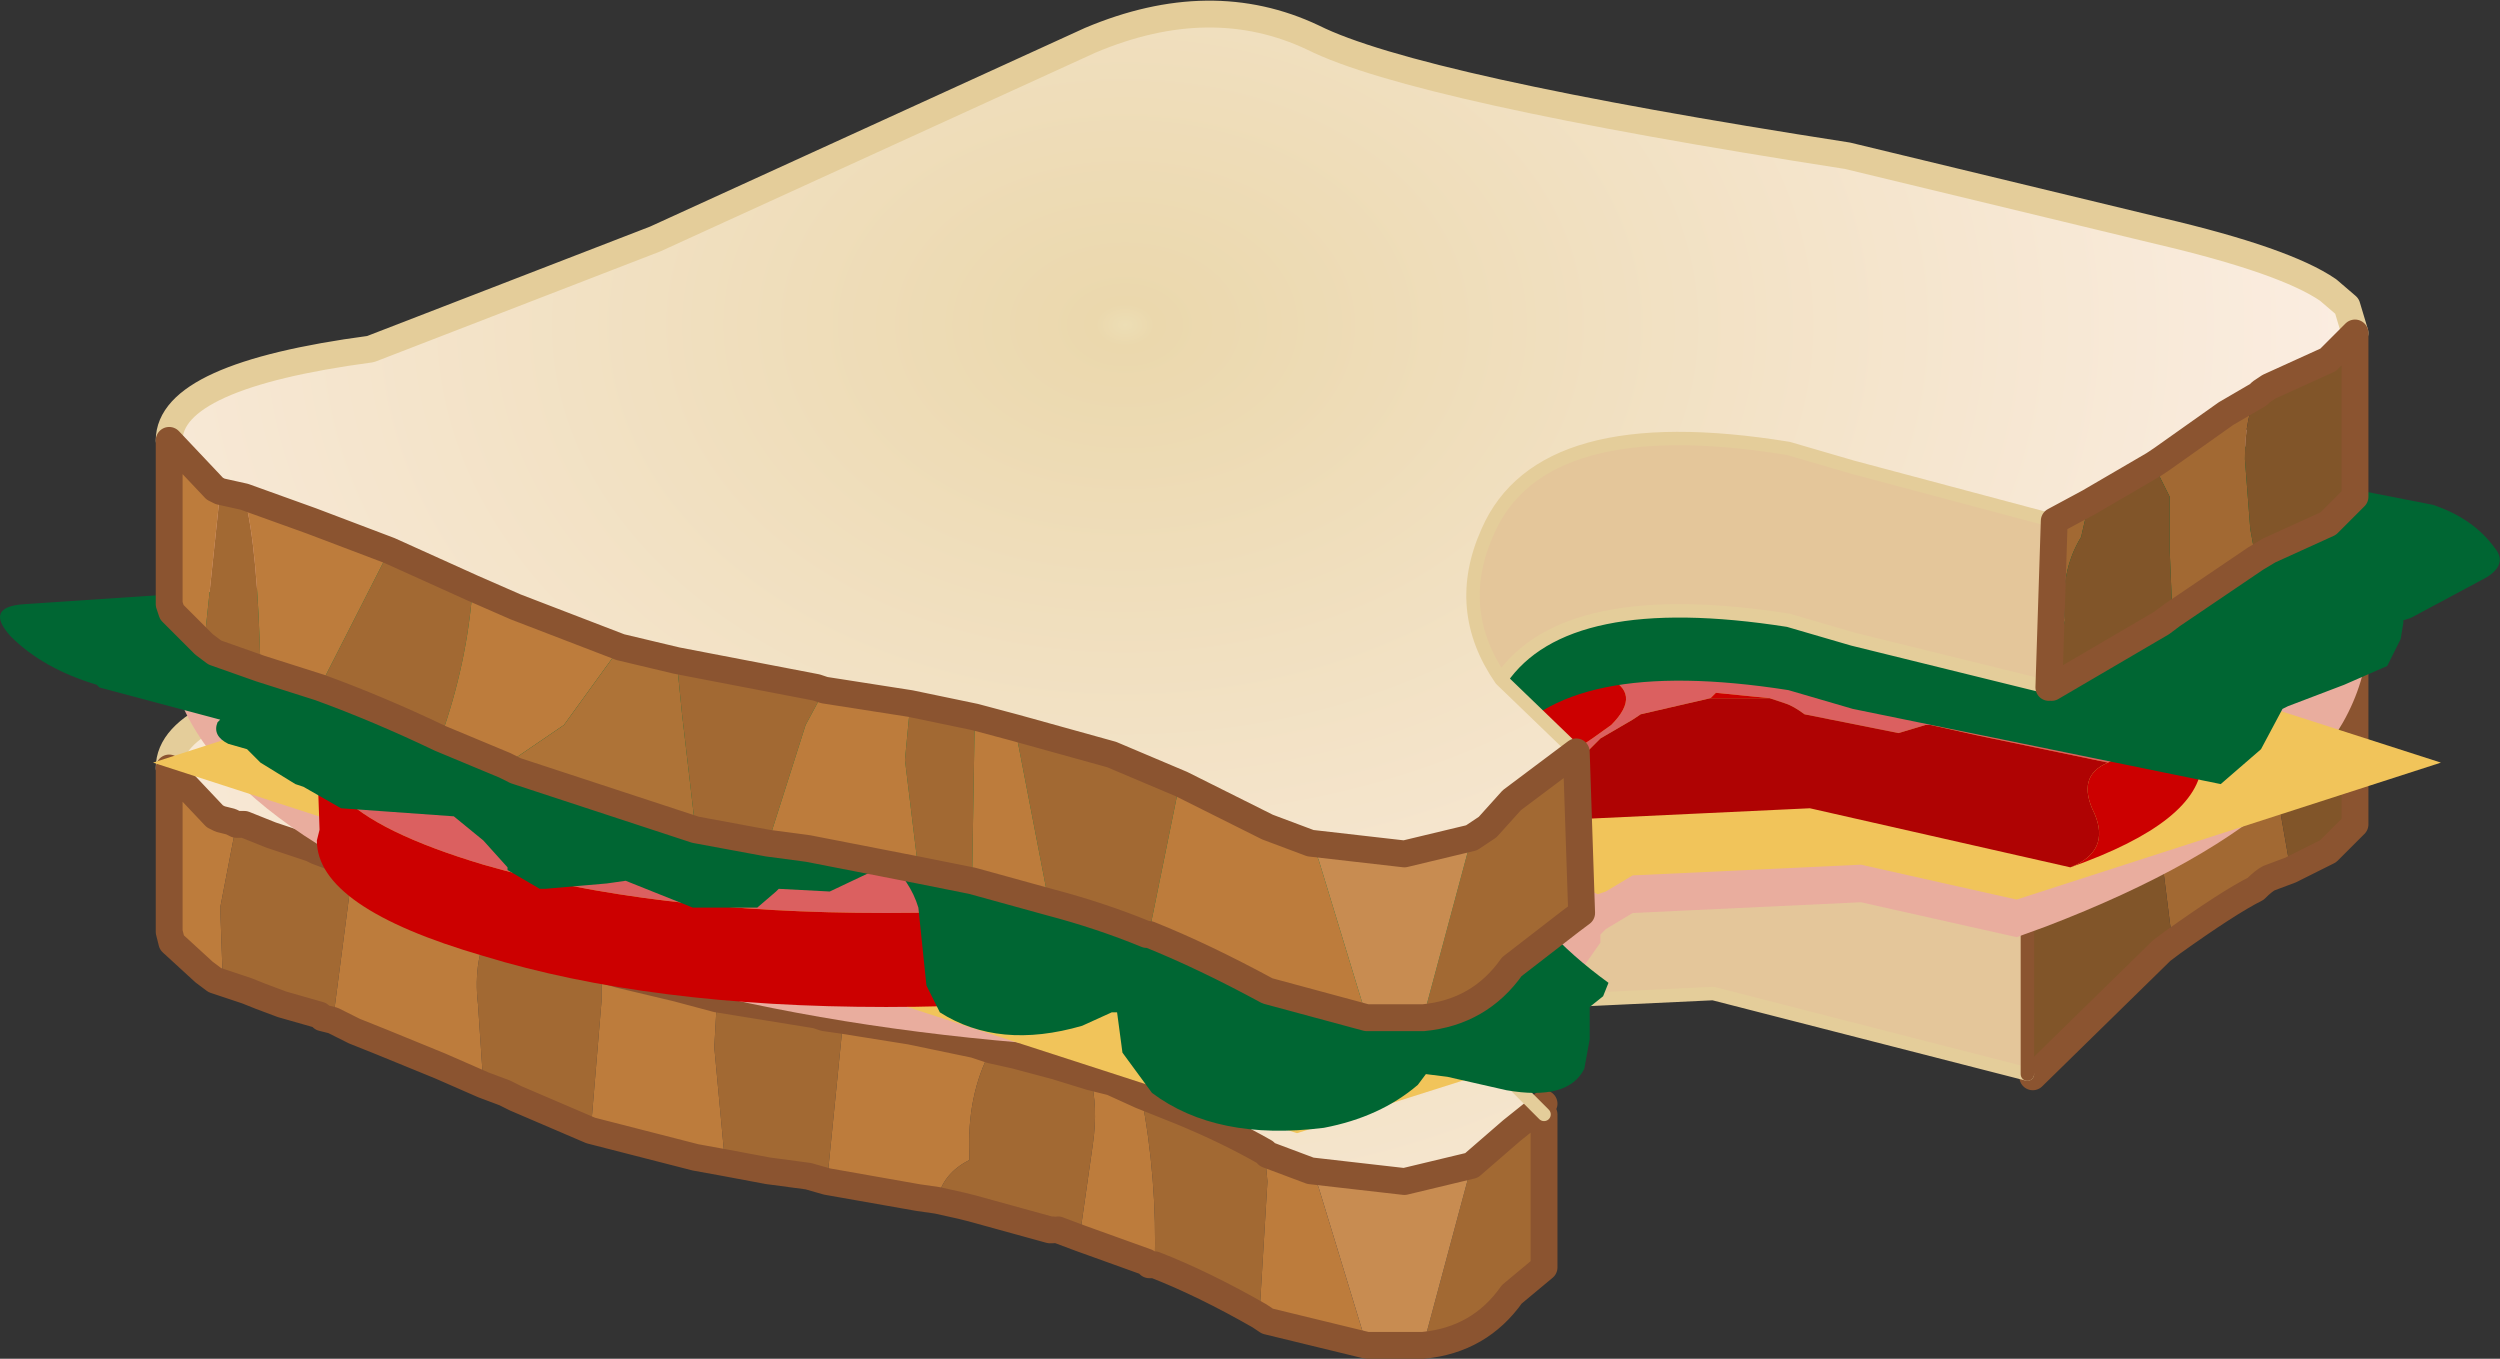 <?xml version="1.0" encoding="UTF-8" standalone="no"?>
<svg xmlns:xlink="http://www.w3.org/1999/xlink" height="25.3px" width="46.55px" xmlns="http://www.w3.org/2000/svg">
  <rect width="100%" height="100%" fill="#333333" stroke="none"/>
  <g transform="matrix(1.0, 0.0, 0.0, 1.0, 23.25, 12.65)">
    <use height="25.3" transform="matrix(1.0, 0.0, 0.0, 1.0, -23.25, -12.65)" width="46.55" xlink:href="#shape0"/>
  </g>
  <defs>
    <g id="shape0" transform="matrix(1.0, 0.0, 0.0, 1.0, 23.25, 12.65)">
      <path d="M-20.1 1.65 Q-20.1 0.45 -16.35 -0.05 L-11.05 -2.05 -2.95 -5.8 Q-0.7 -6.75 1.2 -5.8 3.1 -4.9 11.15 -3.65 L16.95 -2.25 Q19.3 -1.7 20.1 -1.15 L20.45 -0.85 20.6 -0.35 20.45 -0.1 20.1 0.15 19.0 0.65 18.9 0.7 18.85 0.75 18.2 1.15 17.0 2.0 16.85 2.1 15.65 2.8 14.65 3.3 14.5 3.4 14.2 3.5 11.8 3.0 10.9 2.8 10.8 2.8 9.65 2.45 8.05 2.3 7.9 2.3 7.25 2.3 6.8 2.3 5.5 2.6 5.35 2.7 4.75 3.05 4.35 3.45 4.15 3.8 4.05 4.0 Q3.85 4.4 3.8 4.85 L3.8 4.95 3.8 5.1 3.85 5.75 4.05 6.25 4.2 6.55 4.3 6.75 4.7 7.25 4.95 7.55 5.4 8.0 4.9 8.4 4.15 9.05 2.9 9.35 1.15 9.15 0.35 8.85 0.3 8.8 Q-0.4 8.4 -1.25 8.05 L-2.0 7.75 -2.55 7.5 -2.95 7.4 -3.6 7.2 -4.35 7.0 -4.8 6.9 -5.1 6.8 -6.3 6.55 -7.55 6.35 -7.9 6.3 -8.05 6.25 -9.9 5.95 -10.65 5.75 -11.7 5.5 -12.05 5.4 -13.65 4.75 -14.1 4.55 -14.45 4.4 -16.0 3.75 -16.45 3.55 -16.7 3.45 -16.95 3.35 -17.35 3.2 -17.45 3.15 -18.2 2.9 -18.7 2.7 -18.85 2.7 -18.95 2.65 -19.15 2.6 -19.25 2.55 -20.1 1.65" fill="url(#gradient0)" fill-rule="evenodd" stroke="none"/>
      <path d="M20.6 -0.35 L20.6 0.1 20.45 -0.1 20.6 -0.35 M19.4 3.55 L19.0 3.7 Q18.9 3.75 18.75 3.9 18.25 4.15 17.2 4.9 L16.85 2.1 17.0 2.0 18.2 1.15 18.85 0.75 18.9 0.7 19.4 3.55 M5.4 8.0 L5.5 7.9 5.5 8.1 5.5 10.9 5.5 10.95 4.9 11.45 Q4.3 12.3 3.25 12.4 L4.15 9.05 4.9 8.4 5.4 8.0 5.5 8.1 5.4 8.0 M0.2 11.85 Q-0.85 11.25 -1.75 10.9 -1.7 9.3 -2.0 7.75 L-1.25 8.05 Q-0.4 8.4 0.3 8.8 L0.35 9.35 0.2 11.85 M-3.15 10.4 L-3.55 10.25 -3.65 10.25 -3.7 10.25 -5.15 9.85 -5.35 9.8 -5.8 9.7 Q-5.7 9.2 -5.2 8.95 L-5.2 8.85 Q-5.25 7.75 -4.8 6.9 L-4.35 7.0 -3.6 7.2 -2.95 7.4 Q-2.8 7.95 -2.9 8.65 L-3.15 10.4 M-7.85 9.35 L-8.2 9.25 -8.95 9.15 -9.75 9.0 -9.95 6.85 -9.9 5.95 -8.05 6.25 -7.9 6.3 -7.55 6.35 -7.6 6.85 -7.85 9.35 M-12.25 8.4 L-13.65 7.8 -13.85 7.7 -14.25 7.55 -14.35 6.05 Q-14.45 5.2 -14.1 4.55 L-13.65 4.75 -12.05 5.4 -12.05 6.0 -12.25 8.4 M-17.05 6.35 L-17.25 6.3 -17.3 6.25 -18.0 6.05 -18.4 5.9 -18.65 5.8 -18.8 5.75 -19.1 5.65 -19.15 4.25 -18.85 2.7 -18.7 2.7 -18.2 2.9 -17.45 3.15 -17.35 3.2 -16.95 3.35 -16.7 3.45 -16.75 4.05 -17.05 6.35 M14.5 3.4 L14.65 3.3 14.5 7.35 14.5 3.4" fill="#a26933" fill-rule="evenodd" stroke="none"/>
      <path d="M2.2 12.4 L0.35 11.95 0.2 11.85 0.35 9.35 0.3 8.8 0.35 8.85 1.15 9.15 1.3 9.45 2.2 12.4 M-1.75 10.9 L-1.85 10.9 -1.9 10.85 -3.15 10.4 -2.9 8.65 Q-2.8 7.95 -2.95 7.4 L-2.55 7.5 -2.0 7.75 Q-1.7 9.3 -1.75 10.9 M-5.8 9.7 L-6.15 9.65 -7.85 9.35 -7.6 6.85 -7.55 6.35 -6.3 6.55 -5.1 6.8 -4.8 6.9 Q-5.25 7.75 -5.2 8.85 L-5.2 8.95 Q-5.7 9.2 -5.8 9.7 M-9.75 9.0 L-10.3 8.9 -12.25 8.4 -12.05 6.0 -12.05 5.4 -11.7 5.5 -10.65 5.75 -9.9 5.95 -9.95 6.85 -9.75 9.0 M-14.25 7.55 L-15.05 7.2 -16.15 6.75 -16.65 6.55 -17.05 6.35 -16.75 4.05 -16.7 3.45 -16.45 3.55 -16.0 3.75 -14.45 4.4 -14.1 4.55 Q-14.45 5.2 -14.35 6.05 L-14.25 7.55 M-19.1 5.65 L-19.25 5.6 -19.45 5.45 -20.05 4.9 -20.1 4.7 -20.1 1.65 -19.25 2.55 -19.15 2.6 -18.95 2.65 -18.85 2.7 -19.15 4.25 -19.1 5.65" fill="#bd7c3c" fill-rule="evenodd" stroke="none"/>
      <path d="M20.6 0.1 L20.6 2.55 20.6 2.7 20.1 3.2 19.4 3.55 18.9 0.7 19.0 0.65 20.1 0.15 20.45 -0.1 20.6 0.1 M17.2 4.9 L17.0 5.05 14.6 7.4 14.5 7.35 14.65 3.3 15.65 2.8 16.85 2.1 17.2 4.9" fill="#815529" fill-rule="evenodd" stroke="none"/>
      <path d="M14.5 7.35 L8.65 5.85 4.4 6.05 4.05 6.25 3.85 5.75 3.8 5.1 3.8 4.95 3.8 4.85 Q3.85 4.4 4.05 4.0 L4.15 3.8 4.35 3.45 4.75 3.05 5.35 2.7 5.5 2.6 6.8 2.3 7.25 2.3 7.9 2.3 8.05 2.3 9.65 2.45 10.8 2.8 10.9 2.8 11.8 3.0 14.2 3.5 14.5 3.4 14.5 7.35" fill="#e4c69a" fill-rule="evenodd" stroke="none"/>
      <path d="M3.25 12.4 L2.9 12.4 2.2 12.4 1.3 9.45 1.15 9.15 2.9 9.35 4.15 9.05 3.25 12.4" fill="#c88c51" fill-rule="evenodd" stroke="none"/>
      <path d="M-20.1 1.65 Q-20.1 0.45 -16.35 -0.05 L-11.05 -2.05 -2.95 -5.8 Q-0.7 -6.75 1.2 -5.8 3.1 -4.9 11.15 -3.65 L16.95 -2.25 Q19.3 -1.7 20.1 -1.15 L20.45 -0.85 20.6 -0.35" fill="none" stroke="#e4cd9a" stroke-linecap="round" stroke-linejoin="round" stroke-width="0.5"/>
      <path d="M20.6 -0.35 L20.6 0.1 20.6 2.55 20.6 2.7 20.1 3.2 19.4 3.55 19.0 3.7 Q18.9 3.75 18.75 3.9 18.25 4.15 17.2 4.9 L17.0 5.05 14.6 7.4 M5.4 8.0 L5.5 7.9 M5.5 8.1 L5.5 10.9 5.5 10.95 4.9 11.45 Q4.3 12.3 3.25 12.4 L2.9 12.4 2.2 12.4 0.35 11.95 0.2 11.85 Q-0.85 11.25 -1.75 10.9 L-1.85 10.9 -1.9 10.85 -3.15 10.4 -3.55 10.25 M-3.65 10.25 L-3.7 10.25 -5.15 9.85 -5.35 9.8 -5.8 9.7 -6.15 9.65 -7.85 9.35 -8.2 9.25 -8.95 9.15 -9.75 9.0 -10.3 8.9 -12.25 8.4 -13.65 7.8 -13.85 7.7 -14.25 7.55 -15.05 7.2 -16.15 6.75 -16.65 6.55 -17.05 6.35 -17.25 6.3 -17.3 6.25 -18.0 6.05 -18.4 5.9 -18.65 5.8 -18.8 5.75 -19.1 5.65 -19.25 5.6 -19.45 5.45 -20.05 4.9 -20.1 4.7 -20.1 1.65 -19.25 2.55 -19.15 2.6 -18.95 2.65 -18.85 2.7 -18.7 2.7 -18.2 2.9 -17.45 3.15 -17.35 3.2 -16.95 3.35 -16.7 3.45 -16.45 3.55 -16.0 3.75 -14.45 4.4 -14.1 4.55 -13.65 4.75 -12.05 5.4 -11.7 5.5 -10.65 5.75 -9.9 5.95 -8.05 6.25 -7.9 6.3 -7.55 6.35 -6.3 6.55 -5.1 6.8 -4.8 6.9 -4.35 7.0 -3.6 7.2 -2.95 7.4 -2.55 7.5 -2.0 7.75 -1.25 8.05 Q-0.4 8.4 0.3 8.8 L0.35 8.85 1.15 9.15 2.9 9.35 4.15 9.05 4.9 8.4 5.4 8.0 M20.6 -0.35 L20.45 -0.1 20.1 0.15 19.0 0.65 18.9 0.7 18.85 0.75 18.2 1.15 17.0 2.0 16.85 2.1 M14.65 3.3 L15.65 2.8 16.85 2.1 M14.5 3.4 L14.65 3.3" fill="none" stroke="#8b5430" stroke-linecap="round" stroke-linejoin="round" stroke-width="0.5"/>
      <path d="M14.5 7.35 L8.65 5.85 4.4 6.05 4.05 6.25 4.2 6.55 4.3 6.75 4.7 7.25 4.95 7.55 5.4 8.0 5.5 8.1 M14.5 3.4 L14.2 3.5 11.8 3.0 10.9 2.8 10.8 2.8 9.65 2.45 8.05 2.3 7.9 2.3 7.25 2.3 6.8 2.3 5.5 2.6 5.35 2.7 4.75 3.05 4.35 3.45 4.15 3.8 4.05 4.0 Q3.85 4.4 3.8 4.85 L3.8 4.95 3.8 5.1 3.85 5.75 4.05 6.25" fill="none" stroke="#e4cd9a" stroke-linecap="round" stroke-linejoin="round" stroke-width="0.25"/>
      <path d="M14.5 7.35 L14.5 3.4" fill="none" stroke="#8b5430" stroke-linecap="round" stroke-linejoin="round" stroke-width="0.25"/>
      <path d="M0.35 -8.9 Q8.85 -8.9 14.85 -6.6 20.85 -4.25 20.85 -0.95 20.85 2.3 14.85 4.6 L14.3 4.8 11.4 4.15 7.15 4.35 6.65 4.65 6.55 4.75 6.55 4.9 5.15 6.9 0.35 6.95 Q-8.15 6.95 -14.15 4.6 -20.2 2.3 -20.15 -0.95 -20.2 -4.25 -14.15 -6.6 -8.15 -8.9 0.35 -8.9" fill="#e9ad9e" fill-rule="evenodd" stroke="none"/>
      <path d="M11.4 3.45 L7.15 3.65 6.65 3.95 6.5 4.0 6.05 3.8 Q5.6 3.6 5.15 4.9 4.7 6.0 6.1 6.8 L0.9 8.45 -20.4 1.55 0.9 -5.3 22.2 1.55 14.3 4.1 11.4 3.45" fill="#f1c45a" fill-rule="evenodd" stroke="none"/>
      <path d="M-3.65 -1.1 L-7.1 -1.3 -9.9 -1.1 -8.75 -0.15 -6.9 0.85 -6.45 0.7 -6.1 0.5 -5.95 0.35 -5.75 -0.35 -4.05 -0.45 -3.65 -1.1 M-17.35 1.35 L-17.35 1.25 Q-17.3 0.0 -14.25 -0.9 -11.15 -1.8 -6.75 -1.8 -2.35 -1.8 0.7 -0.9 3.8 0.0 3.8 1.3 L3.8 1.4 3.45 2.15 Q2.7 2.85 0.7 3.45 -2.35 4.35 -6.75 4.35 -11.15 4.35 -14.25 3.45 -16.25 2.85 -16.9 2.15 L-17.35 1.35 M-7.15 2.25 Q-6.55 1.7 -7.25 1.4 L-8.45 1.35 Q-11.35 1.6 -12.5 2.55 L-10.55 3.6 -7.15 3.2 -7.95 2.8 -7.5 2.55 -7.15 2.25 M-0.65 2.8 L-0.8 2.55 -1.25 2.25 -1.8 2.45 -3.55 2.1 -3.9 1.85 -5.2 1.7 -5.5 1.95 -5.25 3.4 Q-2.95 4.45 -0.65 2.8 M-4.9 0.9 L-1.0 1.85 1.3 1.9 Q2.4 1.6 2.7 0.5 L-4.8 0.15 -5.15 0.4 Q-5.45 0.75 -4.9 0.9 M-10.65 -0.15 L-13.8 -0.15 -14.25 0.05 -14.65 0.35 -14.9 0.7 -15.1 1.25 -8.85 1.1 -9.85 0.4 -10.65 -0.15" fill="#db6060" fill-rule="evenodd" stroke="none"/>
      <path d="M-3.65 -1.1 L-4.05 -0.45 -5.75 -0.35 -5.95 0.35 -6.1 0.5 -6.45 0.7 -6.9 0.85 -8.75 -0.15 -9.9 -1.1 -7.1 -1.3 -3.65 -1.1 M-17.35 1.35 L-16.9 2.15 Q-16.25 2.85 -14.25 3.45 -11.15 4.35 -6.75 4.35 -2.35 4.35 0.7 3.45 2.7 2.85 3.45 2.15 L3.8 1.4 3.75 2.75 3.8 2.9 3.8 3.0 Q3.8 4.25 0.7 5.15 -2.35 6.1 -6.75 6.1 -11.15 6.1 -14.25 5.15 -17.35 4.25 -17.35 3.0 L-17.3 2.8 -17.35 1.35 M-10.65 -0.15 L-9.85 0.4 -8.85 1.1 -15.1 1.25 -14.9 0.7 -14.65 0.35 -14.25 0.05 -13.8 -0.15 -10.65 -0.15 M-4.9 0.9 Q-5.45 0.75 -5.15 0.4 L-4.8 0.15 2.7 0.5 Q2.4 1.6 1.3 1.9 L-1.0 1.85 -4.9 0.9 M-0.65 2.8 Q-2.95 4.45 -5.25 3.4 L-5.5 1.95 -5.2 1.7 -3.9 1.85 -3.55 2.1 -1.8 2.45 -1.25 2.25 -0.8 2.55 -0.65 2.8 M-7.15 2.25 L-7.5 2.55 -7.95 2.8 -7.15 3.2 -10.55 3.6 -12.5 2.55 Q-11.35 1.6 -8.45 1.35 L-7.25 1.4 Q-6.55 1.7 -7.15 2.25" fill="#cc0000" fill-rule="evenodd" stroke="none"/>
      <path d="M6.15 1.5 L5.95 1.4 6.4 1.1 6.75 0.85 Q7.35 0.25 6.65 -0.05 L5.45 -0.1 4.2 0.05 Q2.3 0.4 1.45 1.1 L3.35 2.15 5.9 1.85 5.95 1.85 5.85 2.05 5.8 2.15 5.6 2.9 4.85 2.85 3.3 2.75 -0.35 2.0 Q-2.35 1.4 -3.05 0.7 L-3.4 -0.05 -3.4 -0.2 Q-3.4 -1.45 -0.35 -2.35 2.75 -3.25 7.15 -3.25 11.55 -3.25 14.6 -2.35 17.7 -1.45 17.75 -0.15 L17.75 -0.1 17.35 0.7 16.3 1.4 16.0 1.55 13.6 1.05 12.7 0.85 12.6 0.85 12.1 1.0 10.35 0.65 Q10.15 0.5 10.0 0.45 L9.7 0.35 8.7 0.25 8.6 0.35 7.3 0.65 7.15 0.75 6.55 1.1 6.15 1.5 M7.0 -0.6 L7.5 -0.7 7.8 -0.9 8.0 -1.1 8.15 -1.8 9.85 -1.85 10.25 -2.5 6.8 -2.75 4.0 -2.55 5.15 -1.6 Q5.9 -1.05 6.7 -0.7 L7.0 -0.6 M3.25 -1.55 L0.1 -1.6 -0.35 -1.35 -0.7 -1.1 -1.0 -0.75 -1.2 -0.2 5.05 -0.3 4.95 -0.4 4.05 -1.05 3.25 -1.55 M9.05 -0.55 L9.1 -0.55 11.25 0.0 12.9 0.4 14.05 0.55 15.2 0.45 Q16.3 0.15 16.65 -0.95 L9.1 -1.3 8.75 -1.05 Q8.5 -0.7 9.05 -0.55" fill="#db6060" fill-rule="evenodd" stroke="none"/>
      <path d="M3.25 -1.55 L4.05 -1.05 4.95 -0.4 5.05 -0.3 -1.2 -0.2 -1.0 -0.75 -0.7 -1.1 -0.35 -1.35 0.1 -1.6 3.25 -1.55 M7.0 -0.6 L6.7 -0.7 Q5.9 -1.05 5.15 -1.6 L4.0 -2.55 6.8 -2.75 10.25 -2.5 9.85 -1.85 8.15 -1.8 8.0 -1.1 7.8 -0.9 7.5 -0.7 7.0 -0.6 M5.9 1.85 L3.35 2.15 1.45 1.1 Q2.3 0.4 4.2 0.05 L5.45 -0.1 6.65 -0.05 Q7.35 0.25 6.75 0.85 L6.4 1.1 5.95 1.4 6.15 1.5 5.9 1.85 M8.6 0.35 L8.7 0.25 9.7 0.35 9.05 0.35 8.6 0.35 M16.0 1.55 L16.3 1.4 17.35 0.7 17.75 -0.1 17.7 1.25 17.75 1.5 17.75 1.55 Q17.7 2.65 15.3 3.5 16.05 3.2 15.75 2.5 15.4 1.8 16.0 1.55 M-3.4 -0.05 L-3.05 0.7 Q-2.35 1.4 -0.35 2.0 L3.3 2.75 4.85 2.85 5.6 2.9 5.7 2.9 5.6 3.0 5.6 3.15 5.6 3.35 Q5.05 4.6 4.4 4.55 L-0.35 3.7 Q-3.45 2.8 -3.4 1.55 L-3.4 1.35 -3.4 -0.05 M9.05 -0.55 Q8.5 -0.7 8.75 -1.05 L9.1 -1.3 16.65 -0.95 Q16.3 0.15 15.2 0.45 L14.05 0.55 12.9 0.4 11.25 0.0 9.1 -0.55 9.05 -0.55" fill="#cc0000" fill-rule="evenodd" stroke="none"/>
      <path d="M6.15 1.5 L6.55 1.1 7.15 0.75 7.3 0.65 8.6 0.35 9.05 0.35 9.7 0.35 10.0 0.45 Q10.15 0.5 10.35 0.65 L12.1 1.0 12.6 0.85 12.7 0.85 13.6 1.05 16.0 1.55 Q15.4 1.8 15.75 2.5 16.05 3.2 15.3 3.5 L10.45 2.4 6.2 2.6 5.7 2.9 5.6 2.9 5.8 2.15 5.85 2.05 5.95 1.85 5.9 1.85 6.15 1.5" fill="#af0303" fill-rule="evenodd" stroke="none"/>
      <path d="M6.6 -6.7 L6.8 -5.9 7.05 -5.7 7.55 -5.25 9.1 -5.2 10.55 -5.0 11.7 -4.5 12.2 -4.15 12.95 -4.1 15.4 -4.6 17.25 -4.8 Q18.0 -4.8 18.5 -4.4 L18.95 -3.9 19.75 -3.7 22.05 -3.25 Q22.8 -3.0 23.2 -2.45 23.45 -2.15 23.05 -1.9 L21.65 -1.15 21.5 -1.1 21.5 -1.05 21.45 -0.75 21.2 -0.25 20.4 0.1 19.35 0.5 19.25 0.55 18.85 1.3 18.1 1.95 11.25 0.55 10.05 0.2 Q5.9 -0.45 4.7 1.3 3.95 3.65 6.7 5.65 L6.6 5.9 6.35 6.1 6.35 6.2 6.35 6.7 6.25 7.25 Q5.95 7.85 4.8 7.65 L3.7 7.4 3.3 7.35 3.15 7.55 Q2.45 8.15 1.4 8.35 -0.6 8.6 -1.8 7.7 L-2.35 6.95 -2.45 6.2 -2.55 6.2 -3.1 6.45 Q-4.65 6.9 -5.75 6.2 L-6.0 5.7 -6.15 4.25 Q-6.3 3.75 -6.75 3.35 L-6.85 3.5 -7.8 3.95 -8.75 3.9 -8.8 3.95 -9.15 4.25 -10.35 4.25 -11.6 3.75 -11.95 3.8 -13.1 3.9 -13.2 3.9 -13.8 3.55 -13.8 3.5 -14.25 3.0 -14.8 2.55 -16.9 2.4 -17.6 2.0 -17.75 1.95 -18.4 1.55 -18.65 1.3 -19.0 1.2 Q-19.3 1.05 -19.2 0.8 L-19.15 0.75 -21.4 0.15 -21.45 0.1 Q-22.45 -0.2 -23.05 -0.8 -23.55 -1.35 -22.8 -1.4 L-18.3 -1.7 -17.2 -2.0 -17.1 -2.0 Q-16.25 -3.9 -13.25 -3.8 -13.1 -3.8 -12.95 -3.95 -11.2 -5.75 -7.75 -5.45 L-6.75 -5.7 -4.55 -7.0 -1.45 -7.1 -0.95 -6.75 Q-0.6 -7.15 0.0 -7.25 L1.9 -7.55 3.45 -7.75 4.75 -7.75 5.9 -7.4 6.6 -6.7" fill="#006633" fill-rule="evenodd" stroke="none"/>
      <path d="M15.0 -2.95 L11.25 -3.95 10.05 -4.3 Q5.45 -5.05 4.45 -2.75 3.8 -1.3 4.7 0.0 L6.1 1.35 4.9 2.25 4.45 2.75 4.15 2.95 2.9 3.25 1.15 3.05 0.35 2.75 -1.25 1.95 -2.55 1.4 -4.35 0.9 -5.1 0.7 -6.3 0.45 -7.9 0.2 -8.05 0.15 -10.65 -0.35 -11.7 -0.6 -13.65 -1.35 -14.45 -1.7 -16.0 -2.4 -17.45 -2.95 -18.7 -3.4 -19.15 -3.5 -19.25 -3.55 -20.1 -4.45 Q-20.1 -5.65 -16.35 -6.15 L-11.05 -8.2 -2.95 -11.9 Q-0.7 -12.85 1.2 -11.95 3.1 -11.0 11.15 -9.75 L16.95 -8.35 Q19.3 -7.8 20.1 -7.25 L20.45 -6.95 20.6 -6.45 20.1 -5.95 19.0 -5.45 18.85 -5.35 18.8 -5.3 18.2 -4.95 17.0 -4.1 16.85 -4.0 15.65 -3.3 15.0 -2.95" fill="url(#gradient1)" fill-rule="evenodd" stroke="none"/>
      <path d="M4.7 0.0 Q3.8 -1.3 4.45 -2.75 5.45 -5.05 10.05 -4.3 L11.25 -3.95 15.0 -2.95 14.9 0.15 11.25 -0.75 10.05 -1.1 Q5.9 -1.75 4.7 0.0" fill="#e4c69a" fill-rule="evenodd" stroke="none"/>
      <path d="M15.0 -2.95 L15.65 -3.3 15.5 -2.65 Q15.1 -2.0 15.2 -1.1 L14.9 0.15 15.0 -2.95 M16.85 -4.0 L17.0 -4.1 18.2 -4.95 18.8 -5.3 Q18.55 -4.95 18.55 -4.1 L18.65 -2.8 18.75 -2.25 17.2 -1.2 17.15 -2.4 17.15 -3.4 16.85 -4.0 M-19.15 -3.5 L-18.7 -3.4 Q-18.45 -2.45 -18.4 -0.2 L-19.25 -0.5 -19.45 -0.65 -19.15 -3.5 M-16.0 -2.4 L-14.45 -1.7 Q-14.55 -0.3 -15.05 1.1 -16.2 0.55 -17.3 0.15 L-16.0 -2.4 M-10.65 -0.35 L-8.05 0.15 -7.9 0.2 -8.25 0.85 -8.95 3.05 -10.3 2.8 -10.55 0.65 -10.65 -0.35 M-6.3 0.45 L-5.1 0.7 -5.15 3.75 -6.15 3.55 -6.4 1.5 -6.3 0.45 M-4.35 0.9 L-2.55 1.4 -1.25 1.95 -1.3 2.0 -1.85 4.7 -1.85 4.75 -1.9 4.75 Q-2.75 4.4 -3.7 4.15 L-3.75 4.0 -4.35 0.9 M4.15 2.95 L4.45 2.75 4.9 2.25 6.1 1.35 6.2 4.35 6.0 4.5 4.9 5.35 Q4.3 6.2 3.25 6.3 L4.15 2.95" fill="#a26933" fill-rule="evenodd" stroke="none"/>
      <path d="M15.65 -3.3 L16.85 -4.0 17.15 -3.4 17.15 -2.4 17.2 -1.2 17.0 -1.05 14.95 0.15 14.9 0.15 15.2 -1.1 Q15.1 -2.0 15.5 -2.65 L15.65 -3.3 M18.8 -5.3 L18.85 -5.35 19.0 -5.45 20.1 -5.95 20.6 -6.45 20.6 -3.6 20.6 -3.4 20.1 -2.9 19.0 -2.4 18.75 -2.25 18.65 -2.8 18.55 -4.1 Q18.55 -4.95 18.8 -5.3" fill="#815529" fill-rule="evenodd" stroke="none"/>
      <path d="M-20.1 -4.45 L-19.25 -3.55 -19.15 -3.5 -19.45 -0.65 -20.05 -1.25 -20.1 -1.4 -20.1 -4.45 M-18.7 -3.4 L-17.45 -2.95 -16.0 -2.4 -17.3 0.15 -18.4 -0.2 Q-18.45 -2.45 -18.7 -3.4 M-14.45 -1.7 L-13.65 -1.35 -11.7 -0.6 -12.75 0.85 -13.85 1.6 -15.05 1.1 Q-14.55 -0.3 -14.45 -1.7 M-7.9 0.2 L-6.3 0.45 -6.4 1.5 -6.15 3.55 -8.2 3.15 -8.95 3.05 -8.25 0.85 -7.9 0.2 M-5.1 0.7 L-4.35 0.9 -3.75 4.0 -3.7 4.15 -5.15 3.75 -5.1 0.7 M-1.25 1.95 L0.35 2.75 1.15 3.05 1.3 3.35 2.2 6.3 0.35 5.8 Q-0.85 5.15 -1.85 4.75 L-1.85 4.7 -1.3 2.0 -1.25 1.95" fill="#bd7c3c" fill-rule="evenodd" stroke="none"/>
      <path d="M-11.7 -0.6 L-10.65 -0.35 -10.55 0.65 -10.3 2.8 -13.65 1.7 -13.85 1.6 -12.75 0.85 -11.7 -0.6" fill="#ae7337" fill-rule="evenodd" stroke="none"/>
      <path d="M1.15 3.05 L2.9 3.25 4.15 2.95 3.25 6.3 2.9 6.3 2.2 6.3 1.3 3.35 1.15 3.05" fill="#c88c51" fill-rule="evenodd" stroke="none"/>
      <path d="M4.7 0.0 Q3.8 -1.3 4.45 -2.75 5.45 -5.05 10.05 -4.3 L11.25 -3.95 15.0 -2.95 M6.1 1.35 L4.7 0.0 Q5.9 -1.75 10.05 -1.1 L11.25 -0.75 14.9 0.15" fill="none" stroke="#e4cd9a" stroke-linecap="round" stroke-linejoin="round" stroke-width="0.25"/>
      <path d="M20.6 -6.45 L20.45 -6.95 20.1 -7.25 Q19.3 -7.8 16.95 -8.35 L11.15 -9.75 Q3.1 -11.0 1.2 -11.95 -0.7 -12.85 -2.95 -11.9 L-11.05 -8.2 -16.35 -6.15 Q-20.1 -5.65 -20.1 -4.45" fill="none" stroke="#e4cd9a" stroke-linecap="round" stroke-linejoin="round" stroke-width="0.5"/>
      <path d="M15.0 -2.95 L15.65 -3.3 16.85 -4.0 17.0 -4.1 18.2 -4.95 18.8 -5.3 18.85 -5.35 19.0 -5.45 20.1 -5.95 20.6 -6.45 M-20.1 -4.45 L-19.25 -3.55 -19.15 -3.5 -18.7 -3.4 -17.45 -2.95 -16.0 -2.4 -14.45 -1.7 -13.65 -1.35 -11.7 -0.6 -10.65 -0.35 -8.05 0.15 -7.9 0.2 -6.3 0.45 -5.1 0.7 -4.35 0.9 -2.55 1.4 -1.25 1.95 0.35 2.75 1.15 3.05 2.9 3.25 4.15 2.95 4.45 2.75 4.9 2.25 6.1 1.35 6.2 4.35 6.0 4.5 4.9 5.35 Q4.3 6.2 3.25 6.3 L2.9 6.3 2.2 6.3 0.35 5.8 Q-0.85 5.15 -1.85 4.75 L-1.9 4.75 Q-2.75 4.4 -3.7 4.15 L-5.15 3.75 -6.15 3.55 -8.2 3.15 -8.95 3.05 -10.3 2.8 -13.65 1.7 -13.85 1.6 -15.05 1.1 Q-16.2 0.55 -17.3 0.15 L-18.4 -0.2 -19.25 -0.5 -19.45 -0.65 -20.05 -1.25 -20.1 -1.4 -20.1 -4.45 M14.9 0.15 L15.0 -2.95 M14.95 0.15 L17.0 -1.05 17.2 -1.2 18.75 -2.25 19.0 -2.4 20.1 -2.9 20.6 -3.4 20.6 -3.6 20.6 -6.45" fill="none" stroke="#8b5430" stroke-linecap="round" stroke-linejoin="round" stroke-width="0.5"/>
    </g>
    <radialGradient cx="0" cy="0" gradientTransform="matrix(0.028, 0.0, 0.0, 0.02, -2.3, -0.5)" gradientUnits="userSpaceOnUse" id="gradient0" r="819.2" spreadMethod="pad">
      <stop offset="0.0" stop-color="#eddeb5"/>
      <stop offset="0.024" stop-color="#ebd8ad"/>
      <stop offset="1.0" stop-color="#fbede1"/>
    </radialGradient>
    <radialGradient cx="0" cy="0" gradientTransform="matrix(0.028, 0.0, 0.0, 0.02, -2.3, -6.6)" gradientUnits="userSpaceOnUse" id="gradient1" r="819.2" spreadMethod="pad">
      <stop offset="0.0" stop-color="#eddeb5"/>
      <stop offset="0.024" stop-color="#ebd8ad"/>
      <stop offset="1.0" stop-color="#fbede1"/>
    </radialGradient>
  </defs>
</svg>
